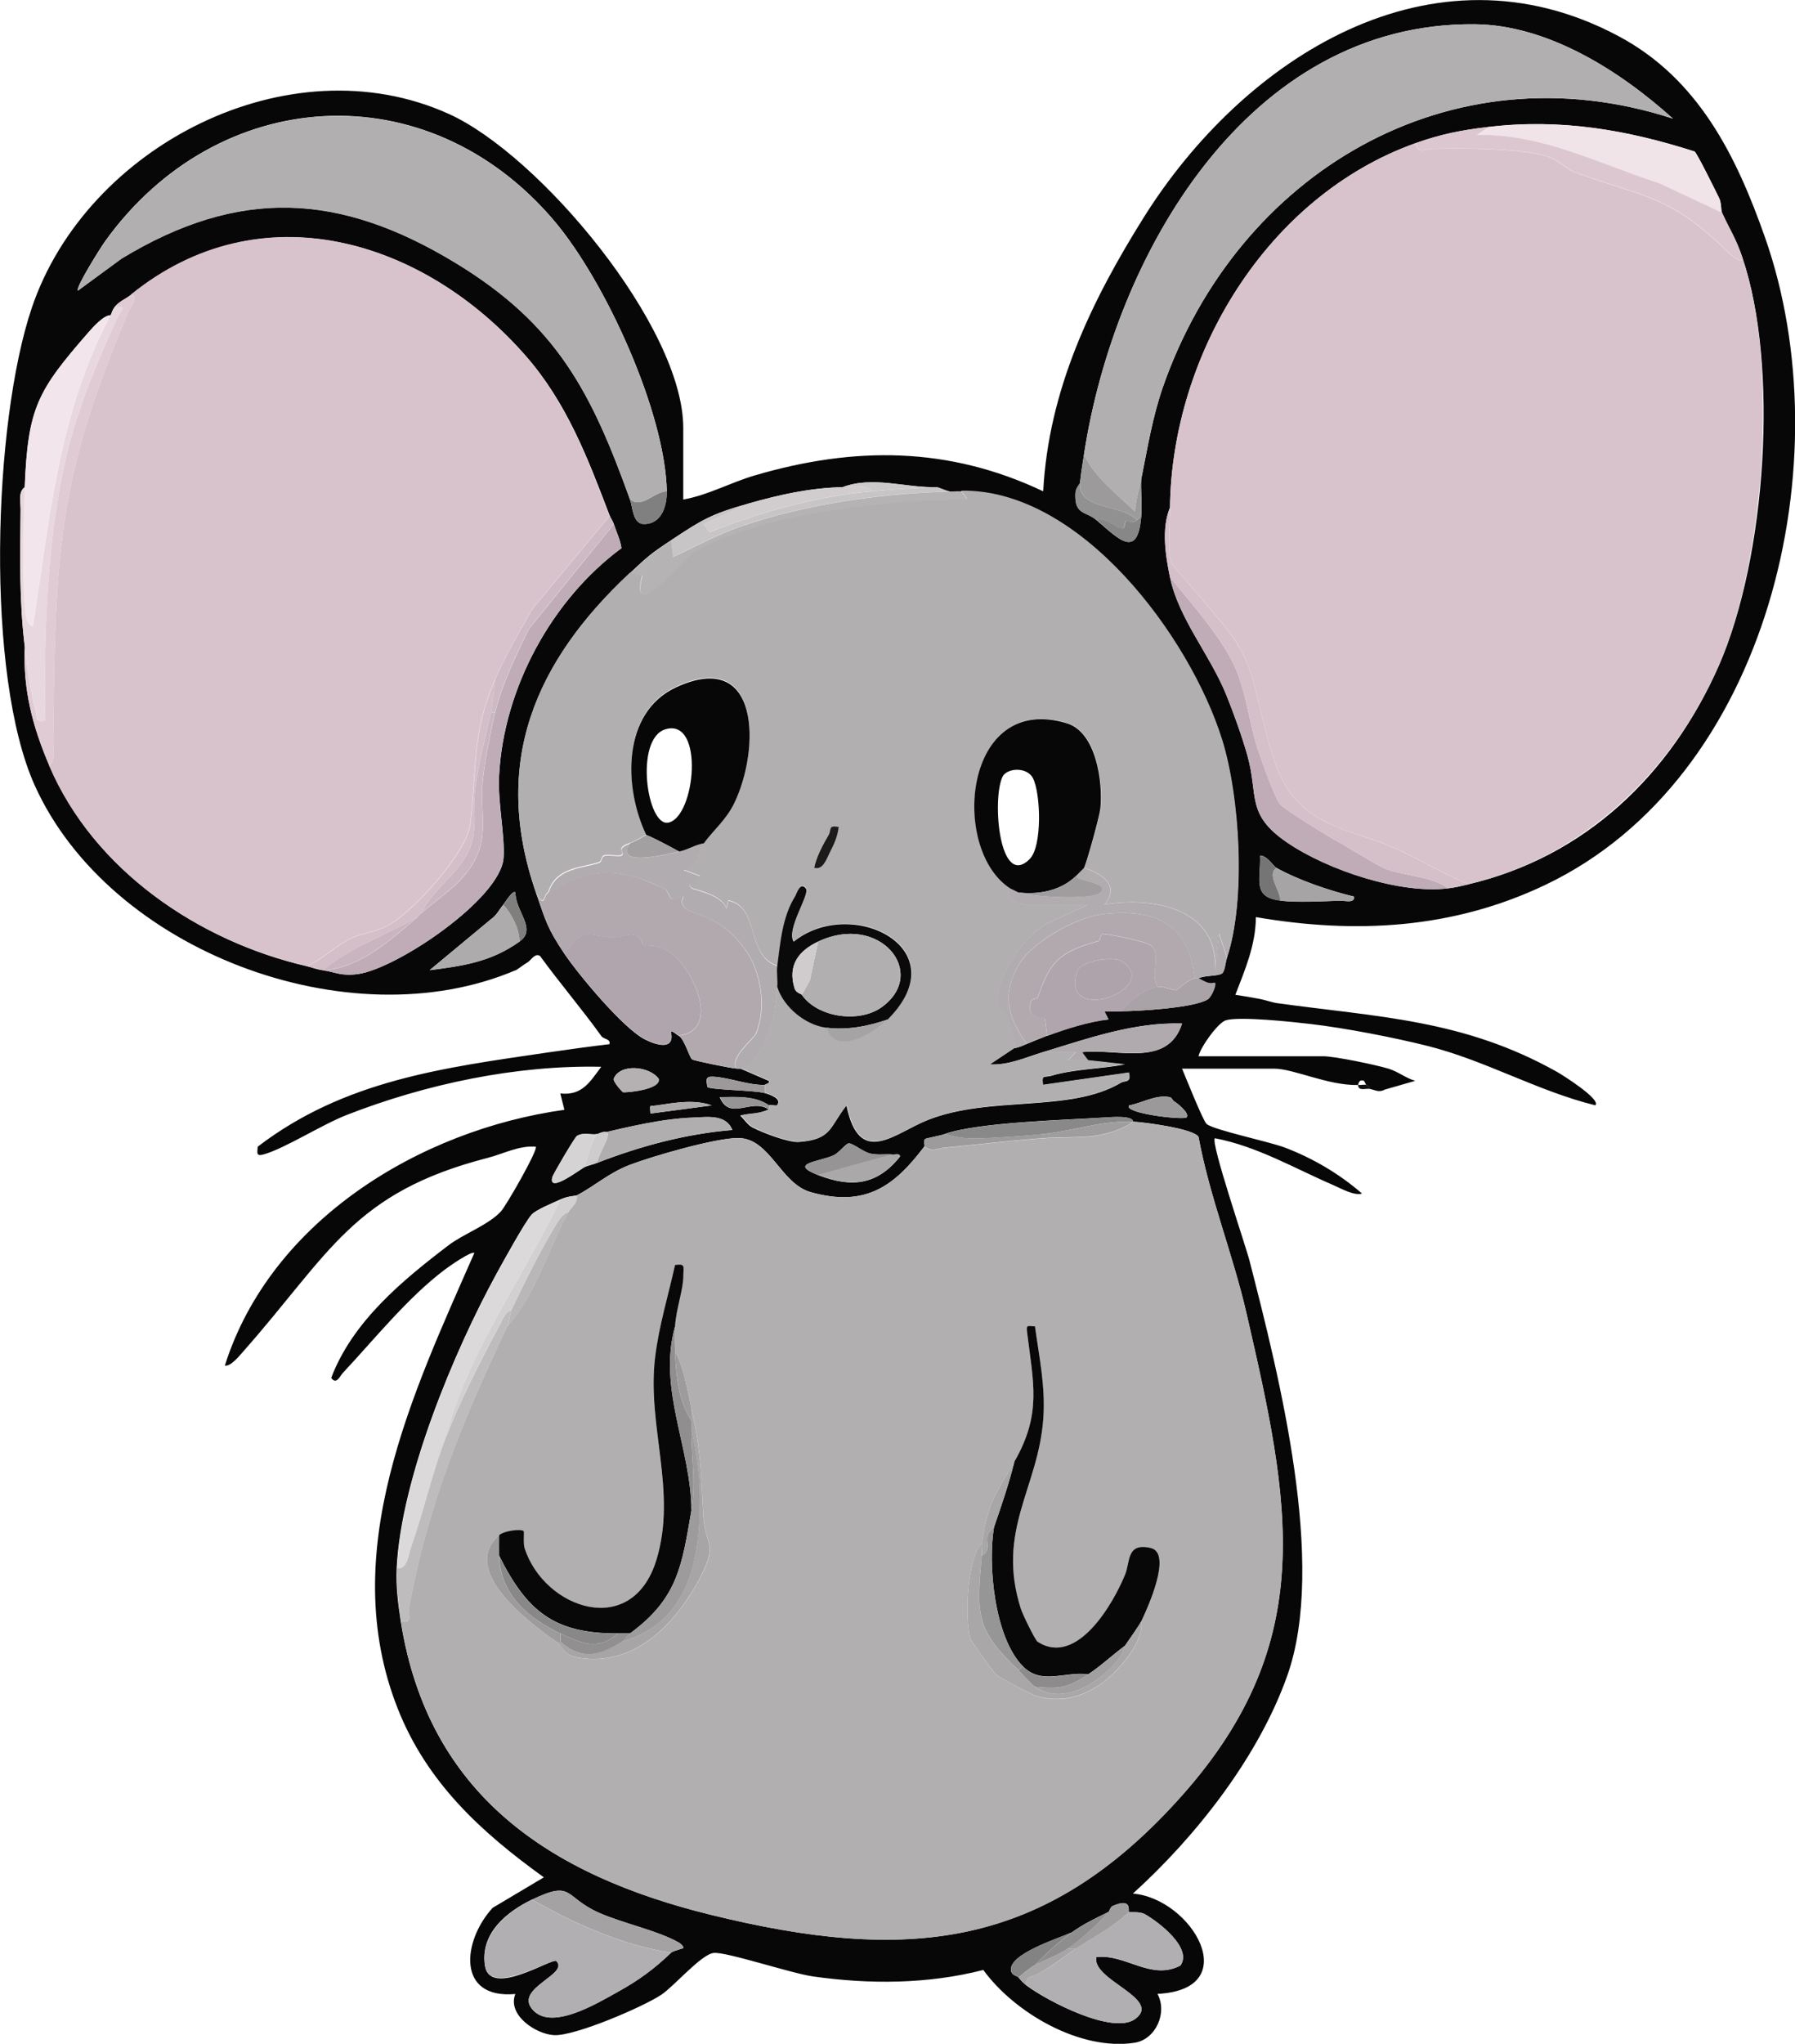 <?xml version="1.0" encoding="UTF-8"?><svg id="Layer_2" xmlns="http://www.w3.org/2000/svg" viewBox="0 0 163.67 186.24"><defs><style>.cls-1{fill:#cab6c1;}.cls-2{fill:#848383;}.cls-3{fill:#bfacb7;}.cls-4{fill:#e8d7de;}.cls-5{fill:#898888;}.cls-6{fill:#a9a3a7;}.cls-7{fill:#9c9a9b;}.cls-8{fill:#9d999a;}.cls-9{fill:#b1a9ae;}.cls-10{fill:#f2e5eb;}.cls-11{fill:#cebac4;}.cls-12{fill:#818080;}.cls-13{fill:#d3d0d1;}.cls-14{fill:#b6b3b4;}.cls-15{fill:#b0aeaf;}.cls-16{fill:#767575;}.cls-17{fill:#a7a5a6;}.cls-18{fill:#dcd9da;}.cls-19{fill:#9d9b9c;}.cls-20{fill:#a5a2a4;}.cls-21{fill:#aeabad;}.cls-22{fill:#101010;}.cls-23{fill:#afa3ab;}.cls-24{fill:#b2afb1;}.cls-25{fill:#929192;}.cls-26{fill:#bab7b8;}.cls-27{fill:#aca9ab;}.cls-28{fill:#f1e4e9;}.cls-29{fill:#1b1b1a;}.cls-30{fill:#ccc9ca;}.cls-31{fill:#e0cbd4;}.cls-32{fill:#dcc7d1;}.cls-33{fill:#a7a4a6;}.cls-34{fill:#a6a4a5;}.cls-35{fill:#bfbcbd;}.cls-36{fill:#0a0a0a;}.cls-37{fill:#d5bfc9;}.cls-38{fill:#d4bfc9;}.cls-39{fill:#8c8a8a;}.cls-40{fill:#807f7e;}.cls-41{fill:#a9a6a8;}.cls-42{fill:#b0aaae;}.cls-43{fill:#c8c5c6;}.cls-44{fill:#918f90;}.cls-45{fill:#d1cdcf;}.cls-46{fill:#aaa8a9;}.cls-47{fill:#b5b1b2;}.cls-48{fill:#070707;}.cls-49{fill:#a29fa1;}.cls-50{fill:#8a8989;}.cls-51{fill:#d6d3d4;}.cls-52{fill:#979696;}.cls-53{fill:#a2a0a1;}.cls-54{fill:#b1afb1;}.cls-55{fill:#908e8e;}.cls-56{fill:#8d8b8c;}.cls-57{fill:#a5a3a4;}.cls-58{fill:#b1acaf;}.cls-59{fill:#b0a5ac;}.cls-60{fill:#888787;}.cls-61{fill:#8f8e8e;}.cls-62{fill:#080808;}.cls-63{fill:#969495;}.cls-64{fill:#c9b5c0;}.cls-65{fill:#9c999a;}.cls-66{fill:#aaa7a9;}.cls-67{fill:#d0cccd;}.cls-68{fill:#d8c3cc;}.cls-69{fill:#cfcccd;}.cls-70{fill:#a09d9f;}.cls-71{fill:#9f9d9e;}</style></defs><g id="Layer_1-2"><path class="cls-48" d="M47.01,88.41c-15.15,6.46-36.99-1.74-43.82-16.79-4.56-10.04-3.83-33.11-.29-43.57C7.87,13.33,26.33,3.79,40.92,10.38c8.3,3.75,21.38,19.4,21.38,28.61v6.53c2.3-.41,4.27-1.54,6.56-2.21,9.06-2.65,17.63-2.63,26.26,1.46.49-9.22,4.36-17.29,9.17-24.96,9.07-14.47,26.26-25.61,43.3-16.51,7.24,3.86,10.71,10.84,13.35,18.35,7.09,20.16.44,49.26-20.07,59-8.41,4-17.26,4.48-26.36,2.92,0,2.49-.99,4.81-1.87,7.08.74.11,1.5.24,2.24.38.52.1,1.14.32,1.49.37,9.3,1.29,17.07,1.48,25.61,6.28.4.22,4.06,2.51,3.48,3.04-5.27-1.3-10-4.08-15.29-5.41-3.11-.78-7.51-1.63-10.68-2-1.59-.19-6.45-.71-7.71-.34-.71.21-2.31,2.42-2.5,3.28h11.37c1.06,0,4.79.78,5.95,1.13.91.28,1.55.85,2.44,1.11l-2.78.8c-.54.3-.89.02-1.32-.05-.05-.17-.2-.34-.37-.37l-.19-.37c-.52-.22-.52.37-.56.37-2.74.06-5.85-1.49-7.65-1.49h-8.39c.33.78,1.92,4.77,2.24,5.04.63.55,5.73,1.61,7.16,2.16,2.56.98,4.95,2.39,7.01,4.18-.7.23-1.91-.46-2.6-.76-3.55-1.53-6.97-3.55-10.82-4.28-.39.43,2.81,9.77,3.17,11.19,2.69,10.46,7.04,27.6,3.44,37.77-2.62,7.41-8.33,14.67-14.08,19.87,5.39.45,10.25,8.75,2.24,9.14.93,1.71-.15,4.14-2.07,4.45-4.94.78-10.96-2.71-13.81-6.63-5.07,1.3-10.38,1.32-15.53.59-1.99-.28-7.91-2.26-9.05-2.14s-3.61,3.03-4.78,3.81c-1.69,1.12-7.87,3.77-9.77,3.68-1.68-.08-4.3-1.85-3.54-3.75-5.41.49-4.81-4.88-2.07-7.85l4.67-2.78c-5.74-4.13-10.67-8.65-13.33-15.39-5.59-14.17,1.34-28.65,6.99-41.5-.23-.23-2.34,1.24-2.69,1.51-3.37,2.54-6.4,6.32-9.31,9.43-.26.28-.58,1.11-1.05.44,1.95-5.14,6.47-8.87,10.73-12.11,1.29-.98,3.56-1.81,4.72-3.03.49-.51,3.46-5.71,3.2-5.93-1.54-.12-2.91.64-4.38,1.02-12.3,3.17-14.38,8.69-22.28,17.63-.35.39-1.13,1.39-1.69,1.3,4.17-13.17,17.74-21.47,30.96-23.31l-.37-1.49c1.99.22,2.71-1.06,3.73-2.43-7.75-.17-15.98,1.57-23.21,4.39-2.26.88-5.67,3.07-7.59,3.6-.7.19-.55-.18-.52-.71,7.92-6.06,16.94-7.19,26.48-8.59,1.86-.27,3.73-.53,5.59-.75.12-.5-.52-.43-.74-.74-1.79-2.49-3.78-4.81-5.59-7.3-.47-.3-.83.41-1.13.58-.37.21-.94.67-1.12.75ZM98.84,41.41c-.13.87-.27,1.66-.37,2.61,0,.09-.38.43-.41.92-.1,2,.94,1.63,1.9,2.44,1.99,1.68,3.79,3.69,4.1-.37.09-1.1-.06-2.25,0-3.36.57-2.81,1.01-5.57,1.95-8.31,6.79-19.57,26.17-31.15,46.53-24.53-4.82-4.34-11.38-8.54-18.08-8.6-20.77-.19-32.86,21.14-35.62,39.2ZM60.8,44.77c-.14-7.19-5.59-19.12-10.25-24.63-11.59-13.69-30.74-12.43-41,1.89-.37.52-2.68,4.18-2.45,4.45l3.98-2.92c10.7-6.49,19.87-6.03,30.44.38,9.24,5.6,12.39,11.75,15.92,21.56.25.69.25,2.27,1.29,2.25,1.64-.02,2.09-1.72,2.06-3ZM135.77,11.56c-2.48.29-4.35.65-6.71,1.49-13.49,4.82-22.2,19.2-22.38,33.2-.8,1.92-.4,4.42,0,6.34.78,3.77,3.62,7.02,5.13,10.72.64,1.56,1.48,3.92,1.93,5.53,1.03,3.69-.16,5.36,3.63,7.94,3.72,2.53,10.34,4.71,14.67,4.17.86-.11,1.11-.2,1.86-.37,10.64-2.5,18.45-10,22.81-19.89s5.5-27.42,2.17-37.18c-.63-1.84-1.14-2.52-1.86-4.1-.12-.26-.04-.88-.28-1.38-.32-.64-2.02-4.1-2.23-4.22-6.18-1.98-12.25-3.01-18.74-2.24ZM11.95,26.86c-.47.38-1.1.6-1.49,1.12-.27.36-.25.51-.37.75-.64,0-1.62,1.1-2,1.54-4.67,5.36-5.54,6.88-5.83,14.13-.62.39-.37,1.42-.38,2.05-.05,4.2-.13,8.36.38,12.5-.16,3.94.73,7.29,2.24,10.82,4.06,9.51,13.6,16,23.5,18.28.5.12.78.27,1.49.37,1.11.17,1.63.54,3.14.34,3.53-.47,13.06-6.87,13.29-10.61.13-2.06-.54-4.98-.41-7.47.41-7.97,4.81-16.05,11.16-20.73-.11-.77-.47-1.48-.7-2.2-.11-.33-.29-.54-.37-.75-1.99-5.23-3.91-10.28-7.64-14.55-9.28-10.64-24.19-15.16-35.99-5.59ZM76.84,44.39c-3.06.08-5.66.67-8.58,1.49-3.42.96-4.24,1.47-7.09,3.36-1.91,1.27-2.08,1.44-3.73,2.98-8.63,8.06-12.66,17.27-8.58,29.1.9,2.6,1.03,3.25,2.61,5.6,1.32,1.95,5.36,6.79,7.32,7.79,1.13.58,2.78,1,2.38-.7.1-.16.62.39.74.38.53.38.94,1.96,1.2,2.15.17.12,3.6.82,4.02.83.12,0,.26.02.37,0l2.61,1.13c.06.29-.35.3-.38.36-1.53.03-3.19-.66-4.67-.75-.77-.05-.67.3-.56.93.05.26,4.34.31,5.22.56.54.16,1.62.53,1.12,1.12-.08.1-.65-.08-.74,0-1.27-.89-3-.76-4.48-.74.95,2.22,2.87.04,4.48,1.12-1.02.46-1.53.31-2.61.56.38.34.68.86,1.14,1.09.91.47,3.28,1.38,4.21,1.31,3.04-.23,2.75-1.34,4.34-3.33,1.18,5.76,4.41,2.5,7.46,1.31,5.68-2.22,12.93-.63,17.54-3.36.48-.28.94.07.73-.93l-7.83,1.12c-.17-.98.16-.66.81-.85,2.05-.61,4.53-.62,6.65-1.02l-3.35-.37-.56-.75c3.28-.37,7.85,1.45,9.13-2.61-4.37-.14-8.6,1.37-12.68,2.61-1.57.48-3.16,1.22-4.85,1.12l2.24-1.49c.41-.04.75-.22,1.12-.37.59-.24,1.28-.53,1.86-.75,1.72-.64,3.77-1.29,5.6-1.5l-.38-.74c.5,0,1,0,1.49,0,1.67-.01,6.75-.31,7.95-1.09.34-.22.82-1.34.63-1.52-.56.26-1.31-.36-1.49-.38.54-.3,1.78-.19,2.16-.45.27-.19.32-1.03.45-1.41,1.74-5.23,1.19-14.64-.46-19.88-2.94-9.37-12.9-22.83-23.79-22.65-.12,0-.25,0-.37,0-.6.25-1.55-.38-1.86-.37-2.78.07-5.85-1.05-8.58,0ZM116.75,82.07c1.52.18,3.82.06,5.41,0,.45-.02,1.39.28,1.3-.37-2.29-.55-5.03-1.49-7.08-2.62-.27-.15-.84-1.12-1.49-1.12.1,2.13-.77,3.8,1.86,4.1ZM45.89,82.44c-.36.42-.61.98-1.11,1.31l-5.6,4.65c3.11-.39,5.61-.76,8.2-2.61,1.62-1.15-.42-2.76-.38-4.48-.27-.21-.91.88-1.11,1.12ZM56.79,99.52c.17.07,3.53-.21,3.27-1.22-.85-1.17-3.55-1.41-4.1,0-.09.24.76,1.18.83,1.21ZM106.68,99.98c-1.27-.27-2.53.53-3.73.75-.54.69,4.56,1.32,5.22,1.11.41-.34-.84-1.33-1.12-1.49-.11-.07-.22-.34-.37-.37ZM64.9,100.73c-1.6-.58-3.38-.24-5.03,0-.65.1-.63-.19-.56.74l5.59-.74ZM54.46,103.34c-.51.12-1.25-.2-1.86.18-.18.12-2.15,3.44-2.23,3.75-.43,1.58,2.63-.8,2.98-.94.32-.13.74-.23,1.12-.37,3.94-1.53,8.07-2.64,12.31-2.99-.59-1.45-2.24-1.18-3.56-1.13-2.87.1-5.96.86-8.75,1.51ZM86.16,103.34c-.49.17-1.7.37-1.8.45-.2.16-.01.6-.07.67-2.76,3.66-5.38,5.56-10.34,4.18-2.79-.77-3.72-4.91-6.62-4.94-2.05-.02-7.81,1.65-9.89,2.44-1.95.74-3.21,1.94-4.86,2.79-.1.05-.8.05-1.49.37s-2.24.94-2.63,1.39c-.63.72-2.56,4.23-3.16,5.32-3.93,7.16-8.74,18.74-9.13,26.87-.08,1.65.12,3.24.37,4.85,2.5,15.83,13.59,23.15,28.27,26.75,17.78,4.37,30.38,3.28,42.98-10.89,12.54-14.1,9.82-26.74,5.86-43.93-1.24-5.4-3.36-10.59-4.37-16.06-.4-.75-4.98-1.35-5.97-1.39,0-.58-1.93-.42-2.44-.39-3.76.24-11.66.44-14.72,1.51ZM81.32,105.2c-.65-.05-1.26.07-1.96-.08-.64-.14-1.62-.96-1.97-.93-.29.02-.87.86-1.41,1.1-1.37.6-4.13.72-1.38,1.79,3.03,1.17,5.37.93,7.46-1.68.01-.34-.49-.16-.74-.18ZM48.5,173.1c-2.27,1.09-4.75,3.07-4.28,6.03s6.17-.77,6.51-.43c1.19,1.2-3.69,2.42-2.26,4.31,1.65,2.19,6-.48,7.87-1.51s3.28-2.06,4.84-3.55c.19-.18.66-.25.93-.37.45-.02.01-.43-.19-.55-1.96-1.12-5.1-1.75-7.33-2.74-3.2-1.43-2.3-3-6.09-1.18ZM101.08,174.22c-1.18.58-2.28,1.09-3.36,1.87-1.23.55-5.82,1.98-5.53,3.5.08.43.56.46.68.6.28.34.37.46.75.75,1.8,1.35,7.88,4.55,9.91,3.02,2.44-1.85-4.02-3.52-3.57-5.62,2.66-.32,4.98,2.18,7.67.77,1.12-1.59-1.98-3.96-3.23-4.67-.51-.29-1.34-.14-1.46-.21-.09-.06.34-1.35-1.48-.55-.24.1-.31.51-.38.55Z"/><path class="cls-22" d="M124.58,98.86c.17.04.32.2.37.37-.44-.08-1.11.24-1.12-.37.24.03.53-.05.75,0Z"/><path class="cls-24" d="M103.32,102.22c.99.04,5.57.64,5.97,1.39,1.01,5.47,3.12,10.65,4.37,16.06,3.96,17.19,6.68,29.83-5.86,43.93-12.59,14.17-25.19,15.26-42.98,10.89-14.68-3.61-25.77-10.92-28.27-26.75,1.18.21.63-.59.75-1.28,1.71-9.37,4.9-17.05,8.94-25.58,2.68-3.05,3.7-6.95,5.59-10.45.23-.42.85-.75.75-1.49,1.64-.85,2.91-2.05,4.86-2.79,2.08-.8,7.84-2.47,9.89-2.44,2.9.03,3.83,4.17,6.62,4.94,4.95,1.37,7.57-.53,10.34-4.18.63.55,1.15.19,1.78.13,3.03-.28,5.99-.65,9.04-.87,2.92-.21,5.49.27,8.2-1.49ZM61.55,120.87c.12-1.72.75-3.31.76-4.65,0-.77.22-1.09-.76-.94-.62,2.8-1.48,5.58-1.82,8.44-.75,6.27,2.01,12.18.13,18.41-2.2,7.28-10.21,4.5-12.02-1.02-.15-.45-.02-1.51-.09-1.58-.21-.22-1.75-.04-2.24.37-3.69,3.19,2.87,8.05,5.22,9.7.65.46.58,1.23,2.07,1.47,5.21.84,8.97-3.27,11.13-7.48,1.56-3.04.36-2.77.21-5.39-.23-3.95-.19-5.82-1.1-9.87-.39-1.74-.66-3.63-1.49-5.22-.03-.71-.05-1.53,0-2.24ZM104.07,147.73c.57-1.19,2.85-6.19.86-6.66-2.22-.52-1.87,1.24-2.33,2.39-1.07,2.67-4.39,8.45-7.98,6.16-.24-.15-1.4-2.57-1.54-3.02-2.27-7.14,1.6-11,2.05-17.32.21-2.91-.37-5.57-.76-8.41-.64,0-.81-.21-.72.53.57,4.64,1.36,7.44-1.15,11.79-1.73,3-2.41,3.65-2.98,7.46-1.39,1.53-1.56,6.89-1.04,8.69.06.19,2.12,3.07,2.34,3.26.35.29,3.18,1.79,3.65,1.94,2.07.66,4.09.17,5.84-1.04,1.49-1.02,4.02-3.75,3.75-5.76Z"/><path class="cls-68" d="M129.05,13.06c.32,1.02.8.52,1.4.51,2.71-.06,8.53-.11,10.91.79.81.31,1.49,1.1,2.33,1.39,6.78,2.4,8.65,2.13,13.95,7.31.1.1,1.19,1.1,1.24.44,3.33,9.76,1.99,27.73-2.17,37.18s-12.17,17.39-22.81,19.89c-2.31-.93-4.65-2.39-6.89-3.36-3.2-1.39-6.67-1.69-9.13-4.67-2.31-2.79-2.75-8.22-4-11.66-.97-2.68-2.41-3.98-4.06-6.02-.49-.61-2.99-3.39-3.06-3.65-.31-1.05-.09-3.67-.08-4.96.17-14.01,8.89-28.38,22.38-33.2Z"/><path class="cls-68" d="M55.58,47l-7.02,8.46c-1.22,2.1-2.45,4.23-3.43,6.46-2.18,5-1.62,8.13-2.27,13.21-.33,2.57-4.91,7.55-7.08,8.95-1.34.87-2.65.88-3.78,1.42-1.49.71-2.57,1.91-4.03,2.53-9.9-2.28-19.44-8.77-23.5-18.28.62-.39.37-1.42.38-2.05.21-16.89.21-23.7,6.89-39.37.17-.39.96-1.25.19-1.49,11.81-9.57,26.72-5.05,35.99,5.59,3.73,4.27,5.65,9.32,7.64,14.55Z"/><path class="cls-24" d="M111.9,87.29l-.74-2.24-.37,3.35c.39-5.64-5.76-6.74-10.07-5.97,1.41-1.72-.14-2.79-1.86-3.35.29-.6,1.42-4.68,1.49-5.41.26-2.41-.37-6.96-3.05-7.78-9.45-2.89-10.66,11.53-5.16,15.05-.5,1,.9,1.49,1.68,1.49h5.41l-3.7,1.7c-2.14,1.14-4.82,4.99-4.52,7.45.09.71.59.48.73.84.27.69.98,2.36.78,3.07l-2.24,1.49c1.68.1,3.27-.64,4.85-1.12h2.98s-.74.74-.74.74h1.86s3.35.37,3.35.37c-2.12.4-4.6.41-6.65,1.02-.65.19-.97-.13-.81.85l7.83-1.12c.21.99-.25.64-.73.93-4.61,2.73-11.85,1.14-17.54,3.36-3.05,1.19-6.29,4.45-7.46-1.31-1.59,1.99-1.3,3.1-4.34,3.33-.93.07-3.3-.83-4.21-1.31-.46-.24-.76-.76-1.14-1.09,1.08-.25,1.59-.1,2.61-.56.06-.02-.06-.33,0-.37.1-.08.66.09.74,0,.5-.59-.57-.96-1.12-1.12.04-.23-.07-.58,0-.75.03-.07.44-.08.38-.36l-2.61-1.13c.99-.14,1.64-1.42,2.05-2.24,1.04-2.06,1.06-3.08,1.31-5.22.57,1.86,2.58,3.49,4.48,3.73.88,2.68,4.33.51,5.59-.75,6.51-6.49-3.33-11.31-8.57-7.09-.73-1.11,1.52-4.34,1.11-4.85-.52-.64-.83.47-.97.69-1.18,1.89-1.36,4.23-1.64,6.39-2.94-.97-1.57-5.37-4.48-5.97l-.18.74c-.35-1.28-3.04-1.74-3.18-1.87-.79-.74.95-.62.74-1.11l-1.49-.56c1.6-.45,1.55-1.99,1.86-2.43.91-1.24,2.06-2.14,2.81-3.72,2.32-4.84,2.41-14.07-5.3-10.52-5,2.3-4.81,9.18-2.73,13.49-.08.01-.86.53-1.49.75-1.41.48-.46.79-.77,1.08-.21.19-1.11-.08-1.59.05-.29.08-.24.55-.46.62-1.65.55-3.93.44-4.65,2.73-.49.29-.27,1.55-1.12,0-4.09-11.83-.05-21.04,8.58-29.1l1.12.19c-1.22,4.83,3.51-1.46,4.87-2.22,6.35-3.51,17.59-4.67,24.77-4.69l-.56-.75c10.88-.18,20.84,13.28,23.79,22.65,1.64,5.23,2.2,14.65.46,19.88ZM76.47,75.36c-.99-.21-.64.25-.93.73-.51.87-1.12,2-1.31,2.99.81.23,1.12-.82,1.41-1.37.39-.73.74-1.51.82-2.35Z"/><path class="cls-24" d="M98.84,41.41c2.77-18.06,14.85-39.39,35.62-39.2,6.7.06,13.26,4.26,18.08,8.6-20.36-6.63-39.74,4.95-46.53,24.53-.95,2.73-1.38,5.49-1.95,8.31-.2.97-.51,1.91-.56,2.98-1.59-1.57-3.7-3.12-4.66-5.22Z"/><path class="cls-24" d="M60.8,44.77c-1.24.06-2.21,1.58-3.36.75-3.53-9.81-6.68-15.96-15.92-21.56-10.57-6.41-19.74-6.87-30.44-.38l-3.98,2.92c-.23-.27,2.08-3.93,2.45-4.45,10.26-14.33,29.42-15.58,41-1.89,4.66,5.51,10.11,17.44,10.25,24.63Z"/><path class="cls-9" d="M49.99,81.33c3.05-1.79,4.99-2.35,8.5-1.24.11.04,1.92.8,2.03.85.45.24.45.96.83,1.01.28.04.75-.37.95-.26.1.06-.86.86,1.23,1.57,1.8.61,3.06,1.44,4.36,3.19,1.51,2.04,2.01,5.41,1.02,7.73-.21.48-2.43,2.19-1.77,3.18-.41-.01-3.85-.71-4.02-.83-.26-.19-.68-1.77-1.2-2.15,3.67-.48,1.49-5.62-.4-7.24-1.5-1.29-2.26-.79-2.88-1.06-.07-.03-.11-.73-.78-.86-.63-.13-1.31.22-2.02.2-2.17-.07-2.74-1.09-4.35,1.52-1.58-2.34-1.71-3-2.61-5.6.85,1.55.63.29,1.12,0Z"/><path class="cls-54" d="M48.5,173.1c4.01,2.26,8.09,4.1,12.68,4.85-1.56,1.49-2.91,2.48-4.84,3.55s-6.21,3.7-7.87,1.51c-1.43-1.89,3.45-3.11,2.26-4.31-.34-.34-6.06,3.28-6.51.43s2.01-4.94,4.28-6.03Z"/><path class="cls-3" d="M55.96,47.75c.23.71.6,1.43.7,2.2-6.36,4.68-10.75,12.76-11.16,20.73-.13,2.49.54,5.41.41,7.47-.24,3.74-9.77,10.13-13.29,10.61-1.51.2-2.03-.17-3.14-.34,3.33-.19,6.18-2.79,8.58-4.85.13-.11.24-.26.37-.37,1.07-.93,2.91-2.21,3.89-3.38,2.59-3.1,1.39-5.3,1.71-8.74.14-1.48.75-4.68,1.12-6.16.67-2.68,1.87-5.1,3.06-7.58l7.76-9.58Z"/><path class="cls-59" d="M51.48,86.92c1.61-2.6,2.18-1.59,4.35-1.52.72.02,1.4-.32,2.02-.2.68.14.72.83.78.86.63.28,1.39-.22,2.88,1.06,1.89,1.63,4.07,6.77.4,7.24-.12.02-.64-.53-.74-.38.4,1.7-1.25,1.28-2.38.7-1.96-1-6-5.83-7.32-7.79Z"/><path class="cls-54" d="M102.95,174.22c.11.07.94-.08,1.46.21,1.26.71,4.35,3.08,3.23,4.67-2.69,1.4-5.01-1.09-7.67-.77-.45,2.1,6.01,3.78,3.57,5.62-2.03,1.54-8.11-1.66-9.91-3.02-.2-.9.46-.77.98-1.05,1.51-.81,2.21-1.44,3.49-2.31,1.64-1.1,3.42-1.95,4.85-3.36Z"/><path class="cls-3" d="M132.04,80.95c-4.33.55-10.95-1.63-14.67-4.17-3.79-2.58-2.6-4.25-3.63-7.94-.45-1.61-1.29-3.97-1.93-5.53-1.51-3.7-4.35-6.95-5.13-10.72,1.99,2.45,4.96,5.74,6.11,8.62.86,2.14,1.2,4.95,1.9,7.06.34,1.03,1.51,4.41,2.05,5.03.41.47,4.16,2.79,4.97,3.24,1.34.73,3.24,1.94,4.26,2.46,1.62.83,4.5.75,6.07,1.95Z"/><path class="cls-10" d="M10.08,28.72c-4.77,8.93-5.54,18.55-7.09,28.35-.63,0-.71-1.24-.74-1.67-.26-3.26-.13-7.69,0-11.01.29-7.25,1.15-8.77,5.83-14.13.39-.44,1.36-1.54,2-1.54Z"/><path class="cls-9" d="M93.62,95.13c-1.71-2.47-2.32-4.43-.74-7.19,1.17-2.06,5.19-4.32,7.55-4.62,4.66-.57,8.05.69,8.48,5.84-.54.09-1.57,1.04-1.67,1.06-.22.05-1.32-.39-1.68-.32-.75-1.05.37-2.96-.63-3.76-.49-.39-3.81-1.02-4.43-1.05-.16,0-.1.59-.43.68-3.63,1.01-4.33,1.92-5.47,5.15-.02.07-.56.08-.61.31-.41,1.9,1.05,1.24,1.29,1.62l.2,1.51c-.59.22-1.28.5-1.86.75Z"/><path class="cls-28" d="M135.77,11.56c6.49-.77,12.56.26,18.74,2.24.21.11,1.92,3.58,2.23,4.22.25.5.16,1.11.28,1.38l-5.71-2.68c-5.47-1.76-10.75-4.55-16.67-4.41l1.12-.74Z"/><path class="cls-58" d="M57.45,76.85c-1.5,2.27,3.36.98,4.48.75.81-.17,1.44-.6,2.24-.75-.32.43-.26,1.98-1.86,2.43l1.49.56c.21.49-1.54.37-.74,1.11.14.13,2.83.59,3.18,1.87l.18-.74c2.91.59,1.54,5,4.48,5.97-.08.6.07,1.26,0,1.87-.25,2.14-.27,3.16-1.31,5.22-.41.82-1.06,2.1-2.05,2.24-.12.02-.25,0-.37,0-.67-.99,1.56-2.69,1.77-3.18.99-2.31.49-5.69-1.02-7.73-1.3-1.75-2.56-2.58-4.36-3.19-2.09-.71-1.13-1.52-1.23-1.57-.2-.11-.67.3-.95.26-.38-.06-.38-.78-.83-1.01-.11-.06-1.91-.82-2.03-.85-3.51-1.11-5.44-.56-8.5,1.24.72-2.29,3-2.18,4.65-2.73.21-.07.16-.54.46-.62.48-.13,1.38.14,1.59-.05.31-.29-.65-.6.77-1.08Z"/><path class="cls-18" d="M40.67,130.94c-1.26,3.24-2.03,6.76-3.19,10.05-.22.62-.35,2.12-1.28,1.89.39-8.13,5.2-19.71,9.13-26.87.6-1.09,2.53-4.6,3.16-5.32.39-.45,1.96-1.08,2.63-1.39-3.46,7.2-8.42,13.82-10.44,21.64Z"/><path class="cls-59" d="M95.49,94.38l-.2-1.51c-.24-.38-1.7.28-1.29-1.62.05-.24.58-.25.61-.31,1.14-3.23,1.84-4.14,5.47-5.15.33-.09.26-.69.43-.68.62.02,3.94.66,4.43,1.05,1,.8-.12,2.7.63,3.76-1.26.24-2.54,1.27-3.36,2.24-.5,0-1,0-1.49,0l.38.74c-1.83.21-3.88.86-5.6,1.5ZM98.22,88.51c-1.62,5.03,7.7,1.63,4.17-.86-.89-.63-3.87-.06-4.17.86Z"/><path class="cls-37" d="M106.68,46.26c-.02,1.29-.23,3.91.08,4.96.08.26,2.57,3.04,3.06,3.65,1.64,2.03,3.08,3.34,4.06,6.02,1.25,3.44,1.69,8.87,4,11.66,2.46,2.97,5.93,3.28,9.13,4.67,2.24.97,4.58,2.43,6.89,3.36-.75.18-1.01.26-1.86.37-1.57-1.2-4.45-1.12-6.07-1.95-1.01-.52-2.92-1.72-4.26-2.46-.81-.44-4.56-2.77-4.97-3.24-.55-.63-1.72-4.01-2.05-5.03-.69-2.11-1.04-4.91-1.9-7.06-1.15-2.88-4.12-6.18-6.11-8.62-.4-1.92-.8-4.43,0-6.34Z"/><path class="cls-58" d="M98.84,79.09c1.73.56,3.28,1.63,1.86,3.35,4.32-.77,10.46.33,10.07,5.97l.37-3.35.74,2.24c-.13.38-.18,1.23-.45,1.41-.38.26-1.62.15-2.16.45-.12,0-.26-.02-.37,0-.44-5.15-3.82-6.41-8.48-5.84-2.36.29-6.38,2.55-7.55,4.62-1.57,2.77-.97,4.72.74,7.19-.37.15-.71.33-1.12.37.2-.7-.5-2.38-.78-3.07-.14-.36-.64-.13-.73-.84-.3-2.46,2.38-6.31,4.52-7.45l3.7-1.7h-5.41c-.78,0-2.18-.5-1.68-1.49.05.03.69.35.75.37,1.11.39,6.76.74,7.46,0,.85-.92-2.08-.99-2.24-1.49.14-.13.72-.7.75-.75Z"/><path class="cls-32" d="M135.77,11.56l-1.12.74c5.92-.15,11.2,2.65,16.67,4.41l5.71,2.68c.72,1.58,1.24,2.26,1.86,4.1-.05.66-1.14-.34-1.24-.44-5.29-5.18-7.16-4.92-13.95-7.31-.85-.3-1.52-1.09-2.33-1.39-2.38-.9-8.2-.85-10.91-.79-.6.01-1.08.52-1.4-.51,2.36-.84,4.24-1.2,6.71-1.49Z"/><path class="cls-31" d="M4.49,69.76c-1.51-3.53-2.4-6.87-2.24-10.82.21,1.73.54,4.14,1.01,5.91.18.67-.11.96.85.8-.09-6.88.08-13.8,1.23-20.59,1.05-6.2,2.84-10.6,5.41-16.22.3-.65.93-.96-.3-.86.39-.52,1.02-.74,1.49-1.12.77.24-.03,1.1-.19,1.49-6.68,15.66-6.68,22.48-6.89,39.37,0,.63.24,1.66-.38,2.05Z"/><path class="cls-4" d="M10.46,27.98c1.24-.1.6.21.3.86-2.58,5.62-4.37,10.02-5.41,16.22-1.15,6.8-1.32,13.71-1.23,20.59-.96.16-.68-.14-.85-.8-.47-1.77-.8-4.18-1.01-5.91-.51-4.14-.43-8.31-.38-12.5,0-.63-.24-1.66.38-2.05-.13,3.32-.26,7.75,0,11.01.03.43.12,1.67.74,1.67,1.55-9.8,2.32-19.42,7.09-28.35.13-.24.1-.38.37-.75Z"/><path class="cls-35" d="M46.26,120.87c-4.04,8.54-7.23,16.21-8.94,25.58-.13.69.43,1.49-.75,1.28-.25-1.61-.45-3.2-.37-4.85.93.23,1.06-1.27,1.28-1.89,1.16-3.29,1.93-6.81,3.19-10.05s3.16-7,4.9-10.21c.28-.52.43-1.12,1.06-1.36-.19.41-.18,1.08-.37,1.49Z"/><path class="cls-20" d="M48.5,173.1c3.78-1.82,2.89-.25,6.09,1.18,2.23,1,5.37,1.62,7.33,2.74.2.12.64.52.19.55-.27.12-.73.19-.93.37-4.59-.75-8.67-2.59-12.68-4.85Z"/><path class="cls-15" d="M54.46,103.34c2.79-.65,5.87-1.41,8.75-1.51,1.32-.05,2.97-.32,3.56,1.13-4.24.35-8.37,1.46-12.31,2.99.09-1.01,2.12-3.56,0-2.61Z"/><path class="cls-38" d="M44.77,64.91c-.53,2.35-1.12,4.49-1.44,6.95-.21,1.56.14,3.02-.23,4.62-.66,2.87-3.51,4.21-4.67,6.71-.13.12-.24.26-.37.37-2.79,1.68-6.14,2.72-8.58,4.85-.71-.11-.99-.26-1.49-.37,1.46-.62,2.54-1.82,4.03-2.53,1.12-.53,2.43-.55,3.78-1.42,2.17-1.4,6.75-6.38,7.08-8.95.65-5.09.09-8.21,2.27-13.21-.12.92-.18,2.11-.37,2.98Z"/><path class="cls-42" d="M95.12,95.87c4.08-1.24,8.31-2.75,12.68-2.61-1.28,4.05-5.86,2.24-9.13,2.61l.56.75h-1.86s.74-.74.74-.74h-2.98Z"/><path class="cls-43" d="M87.28,44.77c-6.41.11-13.58,1.06-19.75,3.19-2.11.73-4.15,1.85-6.18,2.78l-.18-1.49c2.85-1.89,3.67-2.39,7.09-3.36l-4.1,1.87.56.73c4.55-1.83,9.84-3.28,14.73-3.72,1.85-.17,4.23-.33,5.97-.37.31,0,1.27.62,1.86.37Z"/><path class="cls-21" d="M47.38,85.8c-2.6,1.84-5.09,2.22-8.2,2.61l5.6-4.65c.5-.33.75-.89,1.11-1.31.8.89,1.45,2.16,1.49,3.36Z"/><path class="cls-13" d="M52.6,108.93c.1.74-.52,1.08-.75,1.49-.61.24-.87.71-1.19,1.23-1.35,2.22-2.9,5.34-4.03,7.72-.64.24-.78.84-1.06,1.36-1.74,3.21-3.58,6.81-4.9,10.21,2.02-7.81,6.99-14.43,10.44-21.64.69-.32,1.39-.32,1.49-.37Z"/><path class="cls-11" d="M55.96,47.75l-7.76,9.58c-1.19,2.47-2.39,4.9-3.06,7.58h-.37c.2-.87.25-2.06.37-2.98.97-2.23,2.21-4.36,3.43-6.46l7.02-8.46c.08.21.27.42.37.75Z"/><path class="cls-14" d="M87.66,44.77l.56.75c-7.19.02-18.42,1.18-24.77,4.69-1.36.75-6.09,7.05-4.87,2.22l-1.12-.19c1.65-1.54,1.82-1.72,3.73-2.98l.18,1.49c2.03-.93,4.06-2.05,6.18-2.78,6.17-2.13,13.34-3.08,19.75-3.19.12,0,.25,0,.37,0Z"/><path class="cls-45" d="M76.84,44.39c.8-.02,2.12-.25,2.61.37-4.89.44-10.18,1.9-14.73,3.72l-.56-.73,4.1-1.87c2.91-.82,5.51-1.41,8.58-1.49Z"/><path class="cls-6" d="M109.29,89.16c.19.01.94.64,1.49.38.19.18-.29,1.3-.63,1.52-1.2.78-6.28,1.08-7.95,1.09.82-.97,2.09-2,3.36-2.24.36-.07,1.46.37,1.68.32.11-.03,1.14-.98,1.67-1.06.11-.02.26,0,.37,0Z"/><path class="cls-50" d="M103.32,102.22c-3.03-.11-5.31.82-8.2,1.12-1.74.18-4.41.37-6.15.4-.97.01-1.88-.1-2.8-.4,3.06-1.07,10.96-1.27,14.72-1.51.51-.03,2.45-.19,2.44.39Z"/><path class="cls-7" d="M98.84,41.41c.96,2.1,3.07,3.65,4.66,5.22.05-1.08.36-2.01.56-2.98-.06,1.11.09,2.25,0,3.36-.14.1-.24.27-.37.37-1.55-1.5-5.32-.86-5.22-3.36.1-.96.24-1.74.37-2.61Z"/><path class="cls-34" d="M116.37,79.09c2.06,1.13,4.8,2.07,7.08,2.62.09.65-.85.35-1.3.37-1.59.06-3.89.18-5.41,0-.01-.96-1.26-2.31-.37-2.98Z"/><path class="cls-46" d="M81.32,105.2c.26.02.76-.15.74.18-2.08,2.61-4.43,2.85-7.46,1.68l6.71-1.87Z"/><path class="cls-51" d="M54.46,103.34c-.28.12-1.04,2.44-1.12,2.98-.34.14-3.41,2.53-2.98.94.08-.31,2.05-3.63,2.23-3.75.61-.38,1.35-.06,1.86-.18Z"/><path class="cls-63" d="M81.32,105.2l-6.71,1.87c-2.75-1.06.01-1.19,1.38-1.79.54-.23,1.12-1.07,1.41-1.1.34-.03,1.32.79,1.97.93.69.15,1.31.03,1.96.08Z"/><path class="cls-25" d="M103.69,47.38c-.61.47-.82,0-1.05.12-.1.05-.07.64-.27.65-.59.03-1.55-1.01-2.42-.77-.96-.81-2-.44-1.9-2.44.02-.5.4-.83.41-.92-.09,2.5,3.67,1.85,5.22,3.36Z"/><path class="cls-19" d="M95.12,103.34v.37c-3.05.22-6.01.59-9.04.87-.62.06-1.15.43-1.78-.13.05-.07-.14-.51.07-.67.1-.08,1.31-.28,1.8-.45.92.29,1.82.41,2.8.4,1.74-.03,4.42-.22,6.15-.4Z"/><path class="cls-65" d="M106.68,99.98l.37.37c.27.16,1.52,1.15,1.12,1.49-.65.2-5.76-.42-5.22-1.11,1.19-.22,2.46-1.02,3.73-.75Z"/><path class="cls-47" d="M56.79,99.52c-.07-.03-.92-.97-.83-1.21.55-1.41,3.24-1.18,4.1,0,.26,1.01-3.1,1.29-3.27,1.22Z"/><path class="cls-12" d="M60.8,44.77c.03,1.28-.43,2.98-2.06,3-1.04.01-1.05-1.57-1.29-2.25,1.14.84,2.12-.69,3.36-.75Z"/><path class="cls-2" d="M97.73,176.08c-1.15.82-2.37,1.95-3.36,2.98-.46.25-1.06.77-1.49,1.12-.12-.14-.6-.17-.68-.6-.29-1.52,4.3-2.95,5.53-3.5Z"/><path class="cls-71" d="M101.08,174.22c.07-.04.15-.45.38-.55,1.83-.8,1.39.5,1.48.55-1.43,1.41-3.21,2.26-4.85,3.36h-.75c1.16-.79,2.79-2.27,3.73-3.36Z"/><path class="cls-61" d="M101.08,174.22c-.94,1.09-2.57,2.57-3.73,3.36-.83.57-2.15,1.04-2.98,1.49.98-1.03,2.21-2.16,3.36-2.98,1.07-.77,2.18-1.28,3.36-1.87Z"/><path class="cls-16" d="M116.37,79.09c-.89.67.36,2.02.37,2.98-2.63-.3-1.76-1.97-1.86-4.1.65,0,1.22.97,1.49,1.12Z"/><path class="cls-8" d="M69.75,98.86c-.07.17.04.52,0,.75-.89-.26-5.18-.3-5.22-.56-.11-.63-.22-.98.56-.93,1.48.09,3.13.78,4.67.75Z"/><path class="cls-30" d="M85.42,44.39c-1.74.04-4.12.21-5.97.37-.49-.63-1.81-.39-2.61-.37,2.73-1.05,5.8.07,8.58,0Z"/><path class="cls-60" d="M104.07,47c-.31,4.07-2.11,2.05-4.1.37.86-.25,1.82.8,2.42.77.19-.01.17-.59.27-.65.22-.13.44.35,1.05-.12.13-.1.23-.27.37-.37Z"/><path class="cls-33" d="M97.35,177.57h.75c-1.29.86-1.99,1.49-3.49,2.31-.52.28-1.18.15-.98,1.05-.38-.28-.46-.41-.75-.75.43-.35,1.03-.87,1.49-1.12.84-.45,2.15-.92,2.98-1.49Z"/><path class="cls-27" d="M64.9,100.73l-5.59.74c-.07-.93-.09-.64.56-.74,1.65-.24,3.43-.58,5.03,0Z"/><path class="cls-40" d="M47.38,85.8c-.04-1.2-.69-2.47-1.49-3.36.21-.24.84-1.32,1.11-1.12-.04,1.72,2,3.32.38,4.48Z"/><path class="cls-63" d="M70.13,100.72c-.06.05.06.35,0,.37-1.6-1.08-3.53,1.1-4.48-1.12,1.47-.02,3.2-.15,4.48.74Z"/><path class="cls-69" d="M54.46,103.34c2.12-.95.09,1.61,0,2.61-.38.15-.8.24-1.12.37.07-.55.84-2.86,1.12-2.98Z"/><path class="cls-39" d="M107.05,100.35l-.37-.37c.15.03.26.31.37.37Z"/><path class="cls-62" d="M45.51,139.89c.48-.42,2.02-.59,2.24-.37.07.07-.06,1.13.09,1.58,1.81,5.52,9.82,8.3,12.02,1.02,1.89-6.23-.88-12.14-.13-18.41.34-2.86,1.2-5.64,1.82-8.44.98-.15.76.17.76.94,0,1.34-.64,2.94-.76,4.65-1.6,5.71,1.48,11.11,1.49,16.79-.86,5.02-1.24,8-5.59,11.19-.37,0-.75,0-1.12,0-5.81.03-8.29-2.02-10.82-7.09-.01-.62,0-1.24,0-1.87Z"/><path class="cls-62" d="M92.5,133.18c2.5-4.35,1.72-7.14,1.15-11.79-.09-.74.08-.53.72-.53.39,2.84.97,5.5.76,8.41-.45,6.33-4.32,10.18-2.05,17.32.14.46,1.3,2.87,1.54,3.02,3.58,2.29,6.9-3.49,7.98-6.16.46-1.15.11-2.91,2.33-2.39,1.99.47-.29,5.47-.86,6.66-.19.4-1.13,1.7-1.49,2.24-1.13.83-2.19,1.84-3.36,2.61-2.18-.29-4.24,1.02-5.97-.75-2.57-2.62-3.2-9.21-2.61-12.68.68-1.95,1.36-3.96,1.86-5.97Z"/><path class="cls-66" d="M89.52,141.76c-.48,5.33-.6,6.72,3.36,10.45.43.4,1.05,1.18,1.49,1.49,2.54,1.82,6.06-.43,7.67-2.6.36-.49.39-.91.53-1.13.36-.54,1.3-1.84,1.49-2.24.26,2-2.26,4.73-3.75,5.76-1.75,1.2-3.77,1.69-5.84,1.04-.48-.15-3.31-1.65-3.65-1.94-.22-.19-2.28-3.06-2.34-3.26-.52-1.79-.35-7.16,1.04-8.69-.05.35.03.76,0,1.12Z"/><path class="cls-17" d="M50.73,149.59h.37c1.97,1.73,3.57,1.26,5.59,0,6.45-1.79,7.26-8.2,7.11-14-.04-1.52-.43-3.88-.77-5.4,0-.25,0-.5,0-.75v-1.12c.91,4.04.88,5.92,1.1,9.87.15,2.62,1.34,2.35-.21,5.39-2.16,4.21-5.92,8.32-11.13,7.48-1.5-.24-1.42-1.01-2.07-1.47Z"/><path class="cls-55" d="M61.55,123.11c.1,2.19.26,4.43,1.49,6.34,0,.25,0,.5,0,.75,0,2.68.43,4.93,0,7.46-.01-5.68-3.1-11.07-1.49-16.79-.05.71-.03,1.52,0,2.24Z"/><path class="cls-19" d="M45.51,141.76c.07,3.43,2.58,5.68,5.59,7.09v.75h-.37c-2.35-1.65-8.91-6.5-5.22-9.7,0,.62-.01,1.24,0,1.87Z"/><path class="cls-26" d="M46.26,120.87c.19-.41.18-1.08.37-1.49,1.13-2.38,2.68-5.5,4.03-7.72.32-.52.58-.99,1.19-1.23-1.89,3.5-2.91,7.4-5.59,10.45Z"/><path class="cls-41" d="M90.64,139.15c-.04.11-.44.34-.57.73-.21.59.33,1.49-.55,1.88.03-.36-.05-.77,0-1.12.57-3.81,1.26-4.46,2.98-7.46-.5,2.01-1.18,4.02-1.86,5.97Z"/><path class="cls-71" d="M103.32,102.22c-2.72,1.76-5.28,1.28-8.2,1.49v-.37c2.9-.3,5.17-1.23,8.2-1.12Z"/><path class="cls-19" d="M63.04,128.33v1.12c-1.23-1.92-1.39-4.16-1.49-6.34.83,1.6,1.1,3.48,1.49,5.22Z"/><path class="cls-48" d="M98.84,79.09s-.61.61-.75.75c-1.38,1.33-3.37,1.7-5.22,1.49-.05-.02-.69-.34-.75-.37-5.5-3.52-4.29-17.93,5.16-15.05,2.68.82,3.3,5.36,3.05,7.78-.08.73-1.21,4.81-1.49,5.41ZM93.91,78.25c1.13-1.15.99-5.96.27-7.35-.54-1.04-2.39-.94-2.78-.1-.96,2.08-.28,10.28,2.51,7.46Z"/><path class="cls-48" d="M64.16,76.85c-.8.14-1.43.58-2.24.75-.44-.26-2.82-1.52-2.98-1.49-2.08-4.32-2.27-11.19,2.73-13.49,7.71-3.55,7.62,5.68,5.3,10.52-.75,1.57-1.9,2.47-2.81,3.72ZM60.69,66.45c-2.87.84-1.7,8.94.26,8.51,2.46-.53,3.3-9.55-.26-8.51Z"/><path class="cls-36" d="M70.87,88.04c.28-2.16.46-4.51,1.64-6.39.14-.23.45-1.34.97-.69.41.51-1.84,3.74-1.11,4.85,5.24-4.23,15.08.6,8.57,7.09-1.79.62-3.68.99-5.59.75s-3.9-1.87-4.48-3.73c.07-.6-.08-1.27,0-1.87ZM74.6,85.8c-1.77.84-2.79,2.14-2.16,4.23.14.47.6.51.67.62,1.45,2.08,5.23,2.6,7.28,1.13,4.32-3.11-.17-8.64-5.79-5.98Z"/><path class="cls-53" d="M61.92,77.59c-1.12.23-5.97,1.52-4.48-.75.63-.22,1.41-.73,1.49-.75.16-.02,2.54,1.23,2.98,1.49Z"/><path class="cls-57" d="M80.94,92.89c-1.26,1.26-4.71,3.43-5.59.75,1.91.24,3.8-.12,5.59-.75Z"/><path class="cls-29" d="M76.47,75.36c-.08.84-.44,1.62-.82,2.35-.29.56-.6,1.6-1.41,1.37.19-.99.8-2.12,1.31-2.99.28-.49-.06-.94.93-.73Z"/><path class="cls-1" d="M38.43,83.19c1.16-2.5,4.01-3.84,4.67-6.71.37-1.6.02-3.06.23-4.62.33-2.46.91-4.6,1.44-6.95h.37c-.37,1.48-.98,4.68-1.12,6.16-.31,3.43.88,5.64-1.71,8.74-.98,1.17-2.82,2.45-3.89,3.38Z"/><path class="cls-64" d="M38.05,83.56c-2.4,2.06-5.25,4.66-8.58,4.85,2.44-2.13,5.79-3.17,8.58-4.85Z"/><path class="cls-23" d="M98.22,88.51c.3-.92,3.28-1.48,4.17-.86,3.53,2.49-5.79,5.88-4.17.86Z"/><path class="cls-70" d="M98.1,79.83c.16.49,3.09.57,2.24,1.49-.69.75-6.35.4-7.46,0,1.85.21,3.84-.16,5.22-1.49Z"/><path class="cls-19" d="M56.7,149.59c.25-.16.48-.55.75-.75,4.35-3.19,4.74-6.17,5.59-11.19.43-2.53,0-4.78,0-7.46.34,1.52.73,3.88.77,5.4.15,5.8-.66,12.21-7.11,14Z"/><path class="cls-5" d="M45.51,141.76c2.52,5.07,5,7.12,10.82,7.09-1.83,1.63-3.38.86-5.22,0-3.02-1.41-5.52-3.65-5.59-7.09Z"/><path class="cls-44" d="M56.33,148.85c.37,0,.75,0,1.12,0-.27.2-.5.59-.75.75-2.02,1.26-3.62,1.73-5.59,0v-.75c1.84.86,3.39,1.63,5.22,0Z"/><path class="cls-52" d="M93.25,151.83l-.37.37c-3.96-3.73-3.83-5.11-3.36-10.45.88-.4.34-1.29.55-1.88.13-.39.53-.61.57-.73-.59,3.48.04,10.06,2.61,12.68Z"/><path class="cls-49" d="M94.37,153.7c2.36.22,3.08.04,4.85-1.12,1.17-.77,2.23-1.78,3.36-2.61-.14.22-.17.64-.53,1.13-1.61,2.17-5.14,4.42-7.67,2.6Z"/><path class="cls-56" d="M99.22,152.58c-1.77,1.16-2.49,1.34-4.85,1.12-.44-.31-1.06-1.09-1.49-1.49l.37-.37c1.73,1.76,3.79.46,5.97.75Z"/><path class="cls-24" d="M73.11,90.65l.73-1.3.76-3.55c5.62-2.66,10.11,2.87,5.79,5.98-2.05,1.47-5.83.96-7.28-1.13Z"/><path class="cls-67" d="M74.6,85.8l-.76,3.55-.73,1.3c-.08-.11-.53-.14-.67-.62-.63-2.1.4-3.4,2.16-4.23Z"/></g></svg>